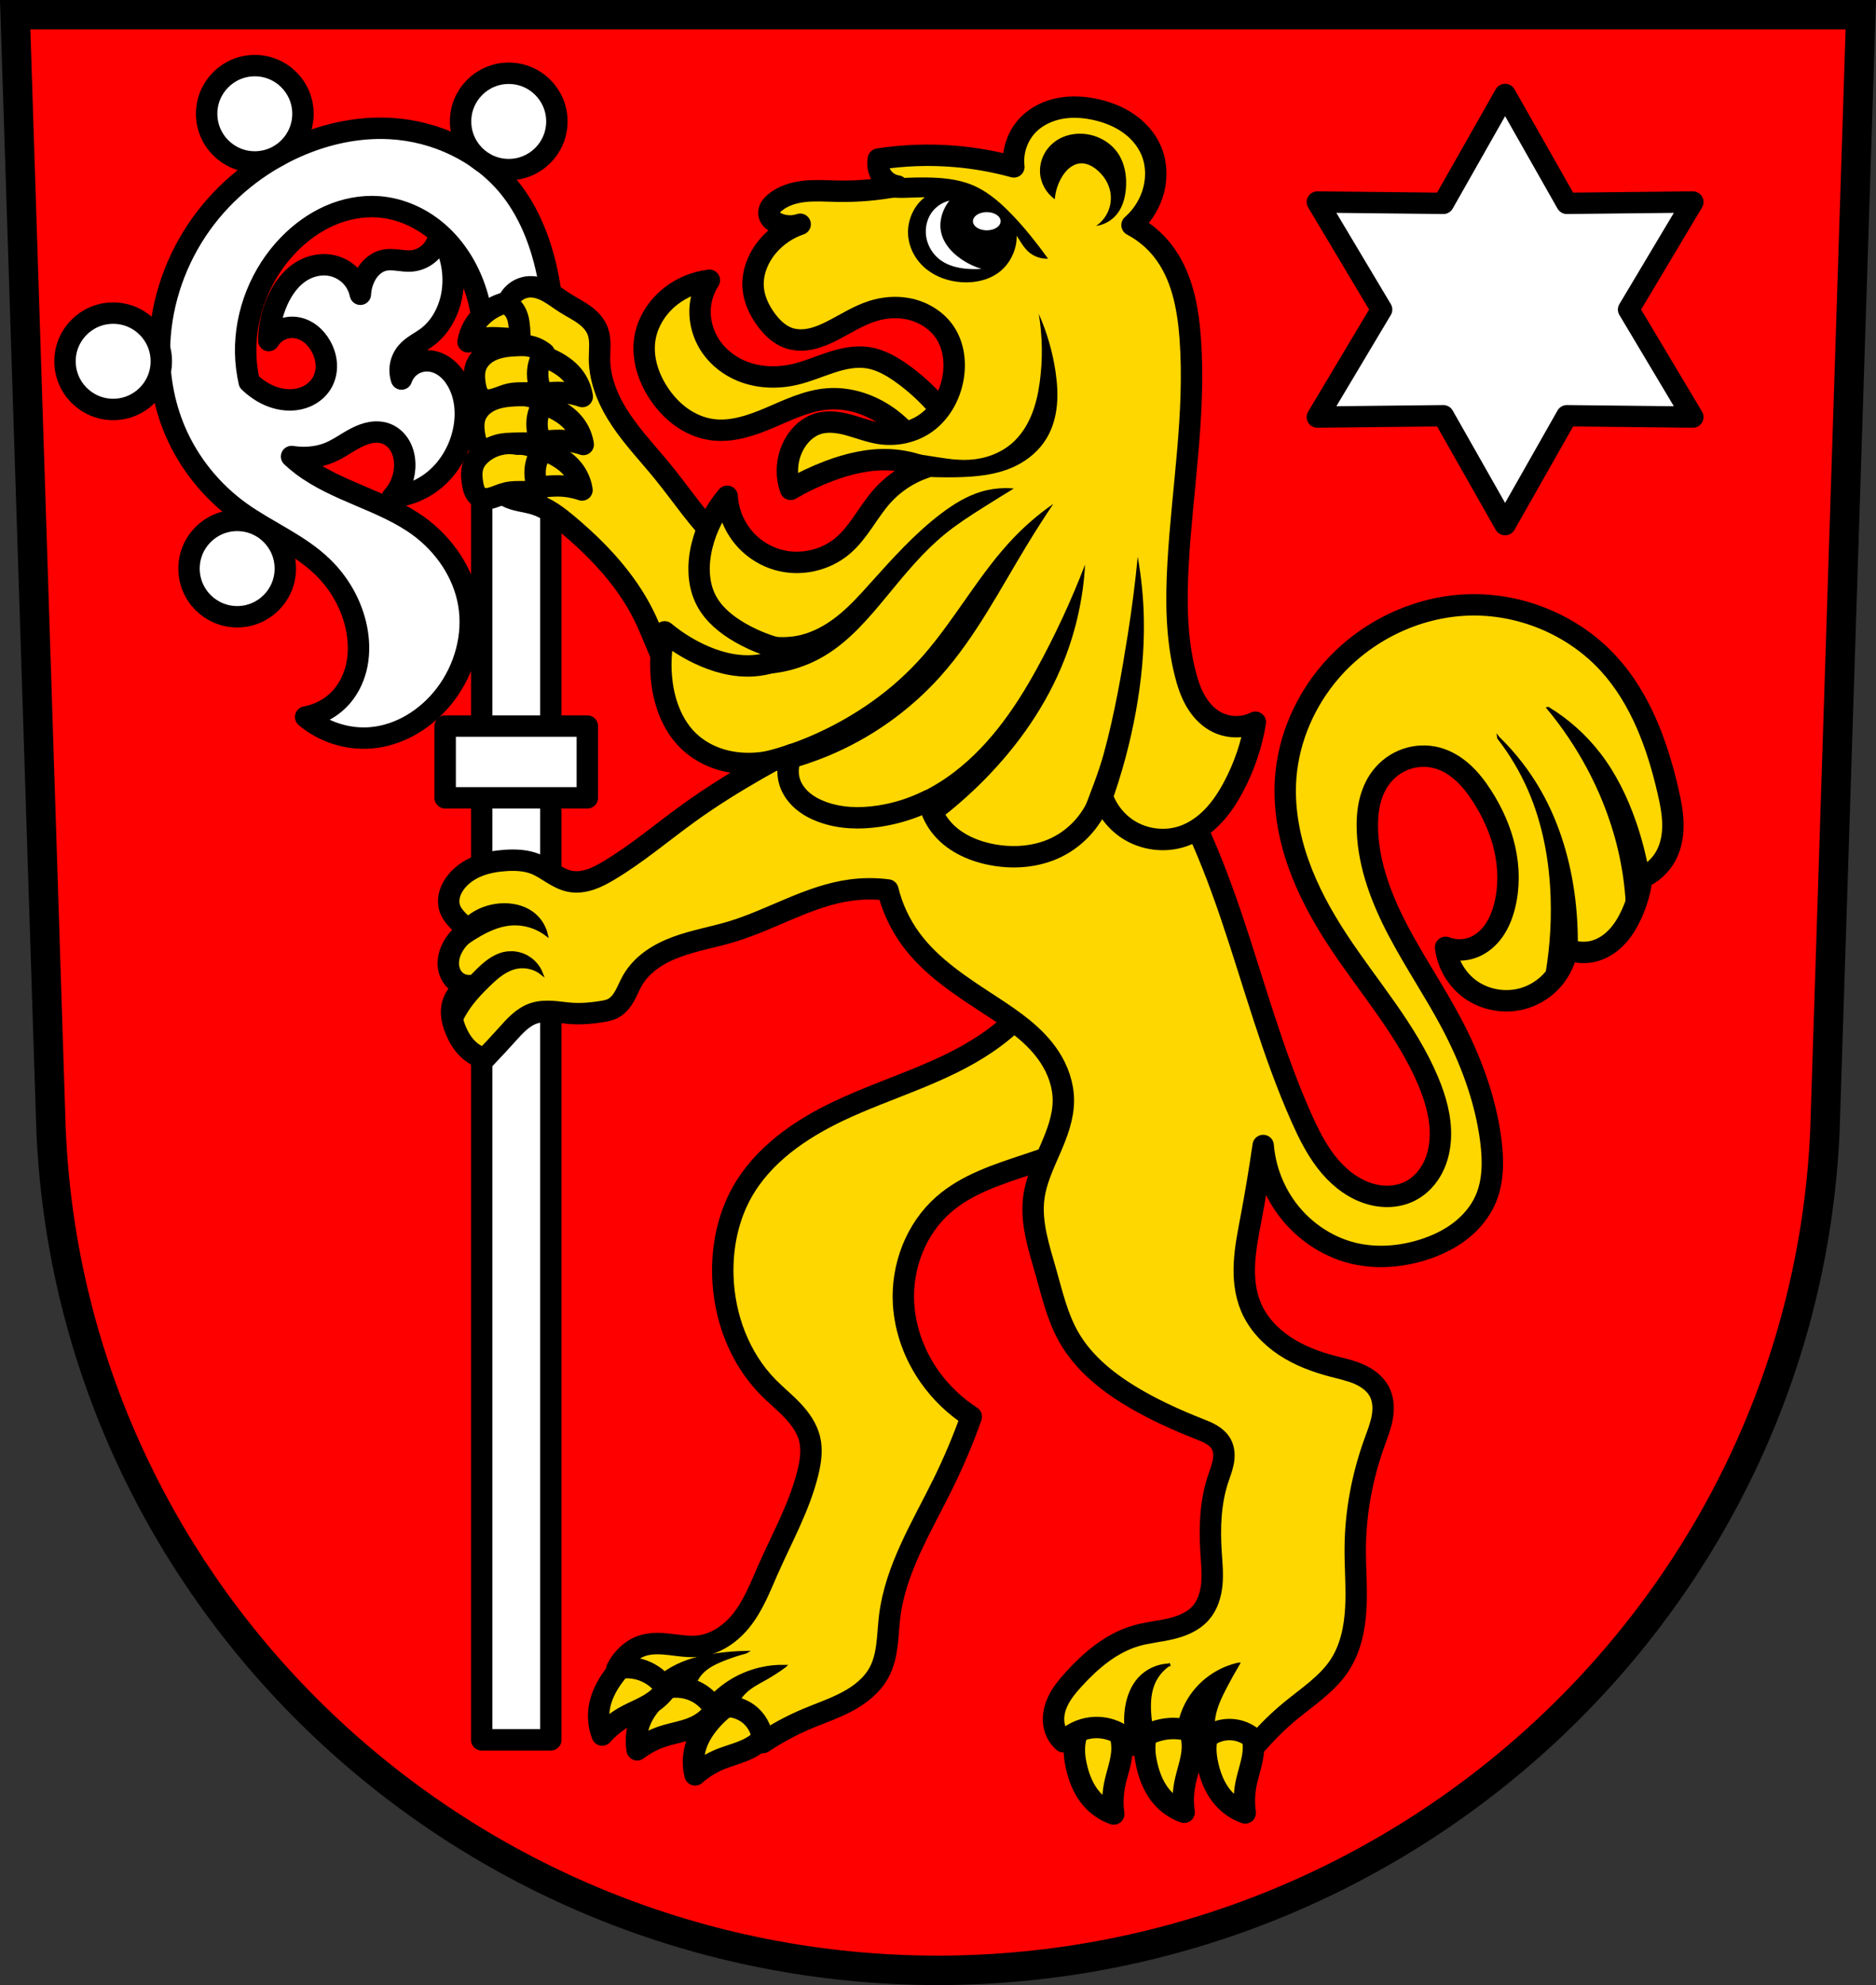 <svg xmlns="http://www.w3.org/2000/svg" width="701.33" height="741.77" viewBox="0 0 701.334 741.769"><rect x="0" y="0" width="701.334" height="741.769" fill="#333333" stroke="none"/><g transform="translate(-25.304-23.411)"><g fill-rule="evenodd"><path d="m30.983 28.911l13.398 416.62c7.415 175.25 153.92 314.05 331.59 314.14 177.51-.215 324.07-139.06 331.59-314.14l13.398-416.62h-344.98z" fill="#f00"/><path d="m30.983 28.911l13.398 416.62c7.415 175.25 153.92 314.05 331.59 314.14 177.51-.215 324.07-139.06 331.59-314.14l13.398-416.62h-344.98z" fill="none" stroke="#000" stroke-width="11"/></g><g stroke="#000"><g stroke-linejoin="round"><g fill="#fff" stroke-linecap="round"><path d="m-331.08 83.13l-19.255 10.838.242 22.09-19.01-11.257-19.01 11.257.242-22.09-19.255-10.838 19.255-10.838-.242-22.09 19.01 11.257 19.01-11.257-.242 22.09z" transform="matrix(0 2.114-2.131 0 765.13 919.36)" stroke-width="3.769"/><g transform="translate(852.86)" stroke-width="8"><path transform="translate(25.304 23.411)" d="m-711.41 47.928c-10.511.126-20.968 2.664-30.596 6.922-14.12 6.242-26.58 16.232-35.59 28.764-9.372 13.04-14.949 28.809-15.6 44.852-.452 11.144 1.459 22.411 5.85 32.664 5.158 12.05 13.729 22.588 24.377 30.23 10.02 7.187 21.856 11.898 30.713 20.477 6.366 6.166 10.929 14.224 12.676 22.912.881 4.382 1.051 8.933.219 13.324-.832 4.391-2.69 8.619-5.582 12.03-3.46 4.078-8.381 6.89-13.65 7.801 6.69 5.644 15.653 8.512 24.377 7.801 10.986-.896 21.1-7.33 27.789-16.09 7.338-9.603 10.853-22.22 8.775-34.13-2.01-11.514-9.105-21.848-18.527-28.764-13.335-9.788-30.683-12.937-43.877-22.914-1.328-1-2.588-2.09-3.805-3.221.926.135 1.857.235 2.793.291 3.818.23 7.71-.253 11.25-1.701 3.603-1.474 6.738-3.893 10.211-5.652 1.736-.88 3.571-1.598 5.492-1.914 1.921-.316 3.936-.215 5.748.496 2.159.846 3.939 2.534 5.084 4.551 1.145 2.02 1.679 4.344 1.742 6.662.124 4.531-1.574 9.09-4.633 12.432 4.574-.401 9.05-1.919 12.92-4.387 7.04-4.489 11.903-12.06 13.65-20.232 1.35-6.312.859-13.189-2.359-18.783-1.182-2.055-2.729-3.925-4.66-5.301-1.931-1.376-4.26-2.237-6.631-2.242-2.083-.004-4.163.662-5.855 1.877-1.692 1.215-2.988 2.974-3.65 4.949-.557-1.684-.674-3.513-.334-5.254.34-1.741 1.134-3.391 2.283-4.742 2.04-2.397 5.03-3.73 7.557-5.605 4.971-3.688 8.099-9.523 9.264-15.602 1.528-7.973-.205-16.521-4.717-23.27-.218 2.652-1.407 5.213-3.293 7.09-1.885 1.877-4.451 3.056-7.104 3.262-1.709.133-3.42-.125-5.123-.316-1.703-.192-3.446-.316-5.115.072-1.654.385-3.173 1.268-4.408 2.434-1.235 1.165-2.193 2.606-2.904 4.148-.883 1.914-1.383 3.999-1.486 6.104-.416-1.979-1.251-3.868-2.465-5.486-1.996-2.662-4.983-4.565-8.238-5.25-3.602-.758-7.447-.026-10.66 1.77-4.495 2.512-7.666 6.931-9.725 11.65-2.01 4.598-3.087 9.597-3.158 14.613 1-1.662 2.491-3.03 4.232-3.887 1.741-.858 3.731-1.205 5.66-.988 2.01.226 3.937 1.056 5.557 2.27 1.62 1.214 2.942 2.8 3.951 4.555 1.211 2.104 1.985 4.476 2.115 6.9.13 2.425-.401 4.899-1.629 6.994-1.192 2.034-3.02 3.671-5.119 4.74-2.101 1.07-4.467 1.582-6.824 1.598-3.65.024-7.254-1.13-10.393-2.992-1.755-1.041-3.366-2.303-4.852-3.703-.801-3.565-1.267-7.204-1.332-10.855-.264-14.897 5.69-29.791 16.09-40.463 4.382-4.498 9.541-8.28 15.287-10.813 5.746-2.532 12.09-3.792 18.354-3.326 8.342.62 16.335 4.319 22.584 9.881 6.249 5.562 10.789 12.915 13.492 20.832 2.874 8.419 3.717 17.523 2.438 26.326v515.8h25.838v-515.8c1.539-12.356.707-25-2.438-37.05-2.571-9.85-6.743-19.399-13.162-27.301-10.71-13.183-27.405-21.01-44.37-21.939-1.502-.082-3-.114-4.506-.096z"/><path d="m-661.13 294.72h53.14v26.813h-53.14z"/><circle r="18" cy="158.41" cx="-785.25"/><circle r="18" cy="235.87" cx="-738.89"/><circle r="18" cy="65.923" cx="-732.3"/><circle r="18" cy="68.787" cx="-637.37"/></g></g><g fill="#ffd700" fill-rule="evenodd" stroke-width="8"><path d="m227.11 136.8c-4.81-1.561-10.153-1.419-14.873.395-3.385 1.301-6.467 3.467-8.658 6.357-1.682 2.22-2.822 4.847-3.295 7.592 2.849-.982 5.857-1.502 8.87-1.532 3.529-.036 7.07.592 10.574.191 2.481-.283 4.931-1.102 6.941-2.583 1.056-.778 1.991-1.744 2.612-2.898.621-1.155.914-2.508.689-3.799-.279-1.603-1.383-3.039-2.86-3.721z"/><path d="m288.51 650.9c-2.973-.836-6.205-.43-9.07.729-2.862 1.159-5.386 3.03-7.652 5.131-3.177 2.942-5.952 6.438-7.412 10.514-1.14 3.184-1.44 6.665-.862 9.997 2.854-2.176 6.072-3.873 9.48-4.999 3.992-1.319 8.245-1.865 12.07-3.62 2.704-1.242 5.155-3.101 6.895-5.516.933-1.295 1.663-2.761 1.941-4.332.278-1.572.076-3.256-.734-4.631-.494-.837-1.199-1.541-2.01-2.084-.806-.543-1.713-.928-2.648-1.191z"/><path d="m269.76 640.97c-3.079-.236-6.169.797-8.748 2.496-2.579 1.699-4.685 4.03-6.495 6.535-2.537 3.509-4.571 7.482-5.202 11.765-.492 3.346-.103 6.818 1.119 9.972 2.371-2.694 5.193-4.99 8.313-6.764 3.655-2.078 7.718-3.448 11.12-5.92 2.407-1.75 4.445-4.053 5.677-6.763.661-1.453 1.089-3.034 1.052-4.629-.037-1.596-.565-3.207-1.63-4.396-.649-.724-1.478-1.275-2.376-1.649-.897-.374-1.862-.573-2.831-.648z"/><path d="m308.05 658.42c-3.03-.605-6.22.049-8.985 1.426-2.764 1.376-5.136 3.439-7.234 5.706-2.941 3.178-5.438 6.877-6.579 11.05-.892 3.263-.922 6.756-.089 10.03 2.678-2.389 5.756-4.329 9.07-5.714 3.878-1.623 8.08-2.494 11.751-4.539 2.6-1.447 4.9-3.489 6.449-6.03.831-1.363 1.446-2.881 1.601-4.469.156-1.588-.175-3.252-1.089-4.56-.557-.797-1.314-1.444-2.16-1.923-.846-.479-1.779-.793-2.732-.984z"/><path d="m480.05 666.14c-2.184 2.184-3.411 5.202-3.8 8.265-.389 3.063.011 6.181.733 9.184 1.012 4.21 2.704 8.34 5.545 11.608 2.219 2.552 5.108 4.517 8.298 5.642-.501-3.554-.407-7.191.278-10.714.802-4.127 2.407-8.104 2.745-12.294.239-2.966-.183-6.01-1.438-8.712-.673-1.447-1.594-2.801-2.829-3.812-1.235-1.01-2.802-1.659-4.398-1.625-.972.021-1.931.292-2.798.73-.868.438-1.647 1.04-2.334 1.727z"/><path d="m457.21 665.89c-2.184 2.184-3.411 5.202-3.8 8.265-.389 3.063.011 6.181.733 9.184 1.012 4.21 2.704 8.34 5.545 11.608 2.219 2.552 5.108 4.517 8.298 5.642-.501-3.554-.407-7.191.278-10.714.802-4.127 2.407-8.104 2.745-12.294.239-2.966-.183-6.01-1.438-8.712-.673-1.447-1.594-2.801-2.829-3.812-1.235-1.01-2.802-1.659-4.398-1.625-.972.021-1.931.292-2.798.73-.868.438-1.647 1.04-2.334 1.727z"/><path d="m430.9 666.54c-2.184 2.184-3.411 5.202-3.8 8.265-.389 3.063.011 6.181.733 9.184 1.012 4.21 2.704 8.34 5.545 11.608 2.219 2.552 5.108 4.517 8.298 5.642-.501-3.554-.407-7.191.278-10.714.802-4.127 2.407-8.104 2.745-12.294.239-2.966-.183-6.01-1.438-8.712-.673-1.447-1.594-2.801-2.829-3.812-1.235-1.01-2.802-1.659-4.398-1.625-.972.021-1.931.292-2.798.73-.868.438-1.647 1.04-2.334 1.727z"/><path d="m422.84 380.65c-6.616 12.983-16.543 24.26-28.58 32.477-16.756 11.434-36.871 16.663-55.21 25.332-14.546 6.876-28.521 16.485-36.37 30.528-5.268 9.42-7.469 20.39-7.145 31.18.46 15.304 6.153 30.654 16.888 41.57 2.961 3.01 6.269 5.668 9.173 8.734 2.904 3.066 5.442 6.643 6.415 10.752.959 4.047.333 8.3-.65 12.341-3.103 12.758-9.638 24.362-14.939 36.37-2.983 6.759-5.663 13.81-10.393 19.486-3.947 4.737-9.46 8.415-15.589 9.09-3.578.396-7.178-.229-10.754-.639-3.576-.41-7.297-.591-10.681.639-2.22.807-4.203 2.2-5.846 3.897-1.3 1.343-2.399 2.881-3.248 4.547 3.222-.707 6.643-.479 9.743.65 3.444 1.254 6.474 3.62 8.525 6.658 4.111-1.014 8.609-.359 12.26 1.786 2.402 1.411 4.435 3.444 5.846 5.846 2.283-.833 4.791-1.037 7.178-.582 2.387.455 4.645 1.566 6.462 3.18 2.835 2.519 4.531 6.275 4.547 10.07 5.125-3.419 10.569-6.359 16.238-8.769 5.086-2.162 10.363-3.904 15.244-6.496 4.881-2.592 9.439-6.164 12.04-11.04 1.669-3.133 2.456-6.663 2.901-10.184.445-3.522.565-7.078.997-10.601 2.197-17.937 12.188-33.785 20.14-50.01 3.928-8.02 7.4-16.267 10.393-24.682-6.089-3.92-11.413-9.02-15.589-14.939-5.64-7.991-9.164-17.516-9.743-27.28-.815-13.756 4.564-27.955 14.939-37.02 8.739-7.638 20.16-11.275 31.18-14.939 17.291-5.753 34.407-12.04 51.31-18.837l-37.673-59.11"/></g></g><g fill-rule="evenodd"><g fill="#ffd700" stroke-width="8"><path d="m285.7 286.19c-5.318-3.689-9.03-9.274-11.886-15.08-2.851-5.81-4.962-11.962-7.837-17.761-6.567-13.245-16.938-24.26-28.25-33.776-3.822-3.213-7.889-6.343-12.666-7.794-3.454-1.049-7.22-1.201-10.393-2.923-1.725-.936-3.2-2.31-4.321-3.921-1.122-1.611-1.894-3.454-2.336-5.366-.883-3.825-.44-7.861.661-11.628 2.202-7.536 6.926-14.13 9.244-21.629 1.968-6.368 2.127-13.164 1.624-19.811-.094-1.246-.212-2.496-.495-3.713-.282-1.218-.735-2.409-1.454-3.431-.69-.983-1.62-1.795-2.687-2.347.553-1.762 1.652-3.348 3.106-4.486 1.454-1.138 3.258-1.822 5.102-1.936 2.539-.156 5.04.749 7.259 1.99 2.22 1.242 4.231 2.821 6.382 4.18 2.751 1.739 5.747 3.128 8.223 5.241 1.64 1.399 3.042 3.132 3.794 5.152.609 1.637.775 3.407.782 5.154.007 1.747-.14 3.492-.132 5.238.038 8.25 3.539 16.15 8.152 22.986 4.613 6.839 10.346 12.837 15.556 19.233 7.195 8.832 13.46 18.502 21.759 26.306 6.371 5.991 13.804 10.749 20.323 16.579 3.26 2.915 6.298 6.11 8.742 9.735 2.445 3.626 4.288 7.7 5.03 12.01.859 4.954.201 10.237-2.273 14.615-1.882 3.329-4.754 6.05-8.05 7.987-3.297 1.938-7.01 3.114-10.786 3.704-7.635 1.193-15.823-.098-22.17-4.502z"/><g stroke-linejoin="round"><path d="m216.16 157.24c2.172-1.41 4.855-1.901 7.438-1.709 2.582.193 5.079 1.031 7.435 2.103 3.29 1.498 6.421 3.518 8.658 6.357 1.726 2.191 2.873 4.834 3.295 7.592-2.848-.986-5.857-1.506-8.87-1.532-3.529-.031-7.07.607-10.574.191-2.478-.294-4.913-1.13-6.941-2.583-1.073-.768-2.038-1.719-2.672-2.876-.635-1.157-.919-2.535-.628-3.822.177-.782.56-1.511 1.063-2.136.503-.625 1.124-1.149 1.797-1.585z"/><path d="m216.52 175.16c2.172-1.41 4.855-1.901 7.438-1.709 2.582.193 5.079 1.031 7.435 2.103 3.29 1.498 6.421 3.518 8.658 6.357 1.726 2.191 2.873 4.834 3.295 7.592-2.848-.986-5.857-1.506-8.87-1.532-3.529-.031-7.07.607-10.574.191-2.478-.294-4.913-1.13-6.941-2.583-1.073-.768-2.038-1.719-2.672-2.876-.635-1.157-.919-2.535-.628-3.822.177-.782.56-1.511 1.063-2.136.503-.625 1.124-1.149 1.797-1.585z"/><path d="m216.06 192.16c2.172-1.41 4.855-1.901 7.438-1.709 2.582.193 5.079 1.031 7.435 2.103 3.29 1.498 6.421 3.518 8.658 6.357 1.726 2.191 2.873 4.834 3.295 7.592-2.848-.986-5.857-1.506-8.87-1.532-3.529-.031-7.07.607-10.574.191-2.478-.294-4.913-1.13-6.941-2.583-1.073-.768-2.038-1.719-2.672-2.876-.635-1.157-.919-2.535-.628-3.822.177-.782.56-1.511 1.063-2.136.503-.625 1.124-1.149 1.797-1.585z"/><path d="m219.67 152.5c-2.287.059-4.584.172-6.823.64-2.239.467-4.432 1.304-6.249 2.695-1.482 1.134-2.699 2.645-3.344 4.395-.813 2.208-.682 4.65-.304 6.972.162.994.37 1.992.789 2.907.419.916 1.068 1.753 1.947 2.246.821.46 1.797.593 2.735.516.939-.077 1.849-.353 2.737-.668 1.465-.521 2.895-1.156 4.408-1.516 2.524-.601 5.158-.411 7.752-.455 1.473-.025 2.945-.126 4.408-.303-.748-1.729-1.212-3.579-1.368-5.456-.144-1.728-.026-3.487.456-5.153.411-1.419 1.084-2.762 1.976-3.941-2.086-1.728-4.742-2.755-7.448-2.88-.557-.026-1.115-.014-1.672 0z"/><path d="m219.43 171.22c-2.287.059-4.584.172-6.823.64-2.239.467-4.432 1.304-6.249 2.695-1.482 1.134-2.699 2.645-3.344 4.395-.813 2.208-.682 4.65-.304 6.972.162.994.37 1.992.789 2.907.419.916 1.068 1.753 1.947 2.246.821.46 1.797.593 2.735.516.939-.077 1.849-.353 2.737-.668 1.465-.521 2.895-1.156 4.408-1.516 2.524-.601 5.158-.411 7.752-.455 1.473-.025 2.945-.126 4.408-.303-.748-1.729-1.212-3.579-1.368-5.456-.144-1.728-.026-3.487.456-5.153.411-1.419 1.084-2.762 1.976-3.941-2.086-1.728-4.742-2.755-7.448-2.88-.557-.026-1.115-.014-1.672 0z"/><path d="m218.7 189.4c-4.561-.876-9.487.38-13.07 3.334-1.437 1.184-2.682 2.655-3.344 4.395-.838 2.2-.688 4.649-.304 6.972.164.994.373 1.99.792 2.906.419.916 1.066 1.754 1.944 2.247.821.461 1.797.594 2.735.517.939-.077 1.849-.353 2.737-.669 1.465-.521 2.895-1.156 4.408-1.516 2.524-.601 5.158-.411 7.752-.455 1.473-.025 2.945-.126 4.408-.303-.748-1.729-1.212-3.579-1.368-5.456-.144-1.728-.026-3.487.456-5.153.411-1.419 1.084-2.762 1.976-3.941-2.111-1.689-4.75-2.709-7.448-2.88-.557-.035-1.115-.035-1.672 0z"/><path d="m335.8 296.21c-18.319 9.406-36.575 19.11-53.26 31.18-9.855 7.126-19.15 15.07-29.6 21.295-2.215 1.321-4.495 2.569-6.944 3.376-2.45.808-5.094 1.16-7.624.66-2.386-.471-4.56-1.669-6.631-2.944-2.07-1.275-4.1-2.654-6.36-3.551-3.474-1.378-7.313-1.544-11.04-1.299-3.546.233-7.097.831-10.393 2.16-3.296 1.329-6.335 3.423-8.443 6.284-1.024 1.39-1.826 2.96-2.21 4.643-.385 1.683-.34 3.482.262 5.1.548 1.473 1.529 2.746 2.598 3.897 1.361 1.466 2.89 2.776 4.547 3.897-2.391 1.426-4.42 3.455-5.846 5.846-1.283 2.152-2.085 4.643-1.949 7.145.119 2.183.994 4.361 2.598 5.846 1.392 1.289 3.3 2 5.196 1.949-1.722.704-3.252 1.871-4.387 3.346-1.134 1.475-1.87 3.253-2.108 5.098-.341 2.64.324 5.317 1.299 7.794 1.269 3.223 3.127 6.298 5.846 8.444 1.531 1.208 3.311 2.098 5.196 2.598 2.861-2.987 5.677-6.02 8.444-9.09 1.407-1.564 2.807-3.143 4.39-4.529 1.583-1.386 3.364-2.581 5.353-3.266 2.271-.781 4.725-.869 7.121-.711 2.396.158 4.772.554 7.169.711 3.687.242 7.391-.084 11.04-.65 1.566-.243 3.156-.54 4.547-1.299 1.876-1.023 3.229-2.8 4.265-4.668 1.037-1.868 1.814-3.873 2.879-5.725 1.764-3.065 4.295-5.651 7.17-7.709 2.876-2.058 6.093-3.604 9.412-4.826 6.637-2.444 13.67-3.612 20.441-5.653 15.184-4.575 29.09-13.535 44.818-15.589 4.521-.59 9.119-.59 13.64 0 1.601 6.533 4.486 12.748 8.444 18.19 7.827 10.756 19.397 18.05 30.528 25.332 8.02 5.246 16.17 10.831 21.435 18.837 3.167 4.815 5.184 10.475 5.196 16.238.014 6.374-2.371 12.488-4.911 18.334-2.54 5.846-5.306 11.719-6.132 18.04-1.232 9.425 1.952 18.786 4.547 27.93 2.325 8.19 4.253 16.622 8.444 24.03 5.725 10.124 15.259 17.568 25.332 23.383 7.472 4.314 15.356 7.878 23.383 11.04 1.629.642 3.275 1.273 4.773 2.179 1.499.906 2.859 2.115 3.671 3.667 1.039 1.987 1.089 4.363.671 6.566-.418 2.203-1.27 4.295-1.97 6.425-2.871 8.731-3.187 18.11-2.598 27.28.254 3.948.67 7.91.307 11.849-.363 3.939-1.58 7.924-4.204 10.884-2.868 3.236-7.106 4.923-11.318 5.898-4.213.975-8.558 1.354-12.714 2.546-9.241 2.651-16.906 9.134-23.383 16.238-2.296 2.518-4.507 5.174-5.965 8.254-1.458 3.08-2.11 6.655-1.18 9.933.565 1.991 1.705 3.816 3.248 5.196 2.728-2.857 6.47-4.728 10.393-5.196 2.922-.349 5.931.069 8.647 1.201 2.716 1.132 5.132 2.974 6.942 5.294 3.01-2.969 6.897-5.03 11.04-5.846 5.557-1.095 11.53.1 16.238 3.248 1.755-1.497 3.896-2.536 6.158-2.988 2.261-.452 4.638-.317 6.833.39 2.482.799 4.723 2.329 6.37 4.35 3.803-4.39 7.978-8.458 12.466-12.144 6.423-5.276 13.636-9.933 18.19-16.888 4.132-6.315 5.68-13.999 6.067-21.535.387-7.537-.299-15.09-.221-22.633.136-13.269 2.652-26.487 7.145-38.972 1.116-3.102 2.36-6.184 2.944-9.429.584-3.245.458-6.729-1.065-9.653-1.581-3.035-4.514-5.174-7.648-6.548-3.134-1.374-6.511-2.079-9.82-2.949-6.294-1.655-12.478-3.966-17.905-7.558-5.427-3.591-10.08-8.537-12.623-14.526-2.192-5.162-2.749-10.897-2.453-16.497.296-5.6 1.412-11.12 2.453-16.63 1.712-9.06 3.228-18.16 4.547-27.28.649 7.866 3.362 15.553 7.794 22.08 6.074 8.95 15.462 15.669 25.981 18.19 8.537 2.044 17.609 1.339 25.981-1.299 4.923-1.551 9.668-3.777 13.772-6.908 4.104-3.131 7.552-7.195 9.611-11.928 2.985-6.861 2.907-14.664 1.949-22.08-2-15.498-7.599-30.373-14.939-44.17-6.168-11.592-13.569-22.495-19.682-34.12-6.113-11.621-10.976-24.21-11.495-37.33-.14-3.536.04-7.102.828-10.552.788-3.45 2.201-6.786 4.368-9.584 2.377-3.068 5.652-5.438 9.319-6.709 3.667-1.271 7.715-1.435 11.466-.436 3.647.971 6.956 3.01 9.749 5.543 2.793 2.538 5.096 5.573 7.139 8.746 3.876 6.02 6.881 12.645 8.462 19.63 1.581 6.985 1.711 14.341-.018 21.291-.815 3.277-2.053 6.481-3.977 9.256-1.924 2.775-4.569 5.107-7.715 6.333-3.303 1.288-7.089 1.288-10.393 0 .733 6.144 4.106 11.927 9.09 15.589 5.872 4.312 13.869 5.537 20.785 3.248 3.983-1.318 7.593-3.741 10.323-6.926 2.73-3.185 4.572-7.124 5.265-11.261 3.251 1.404 6.992 1.637 10.393.65 3.186-.926 6.02-2.879 8.278-5.306 2.262-2.427 3.98-5.318 5.362-8.334 1.977-4.315 3.296-8.932 3.897-13.64 3.867-1.681 7.131-4.712 9.09-8.444 1.907-3.626 2.574-7.807 2.482-11.902-.092-4.096-.91-8.139-1.833-12.13-3.97-17.18-10.219-34.375-22.08-47.42-13.208-14.517-32.996-22.727-52.612-22.08-19.517.64-38.517 9.932-51.31 24.682-9.569 11.03-15.74 25.07-16.888 39.622-.856 10.848 1.037 21.807 4.636 32.08 3.599 10.269 8.875 19.886 14.85 28.98 11.468 17.453 25.695 33.36 33.776 52.612 2.766 6.591 4.789 13.641 4.547 20.785-.136 4.01-1 8.03-2.835 11.594-1.832 3.568-4.66 6.67-8.208 8.542-2.566 1.354-5.462 2.045-8.362 2.116-2.9.071-5.802-.469-8.526-1.466-5.931-2.171-10.919-6.452-14.78-11.45-3.861-4.998-6.681-10.712-9.253-16.48-10.845-24.318-17.7-50.19-26.25-75.4-8.555-25.22-19.09-50.26-36.1-70.75-11.596-13.959-26.06-25.527-42.22-33.776-24.02 11.261-47.846 22.955-71.45 35.07z"/></g></g><g stroke-width="1"><path d="m604.09 288.07c5.796 6.995 10.876 14.581 15.14 22.604 6.425 12.1 10.981 25.22 13.12 38.75.948 6 1.422 12.08 1.414 18.16 1.738-4.5 3.623-8.943 5.65-13.32.658-1.42 1.33-2.833 2.02-4.238-1.137-6.65-2.826-13.205-5.04-19.576-3.162-9.08-7.435-17.831-13.32-25.43-5.222-6.742-11.686-12.519-18.971-16.953zm-18.568 11.1c4.627 5.942 8.502 12.468 11.504 19.375 5.512 12.685 8.03 26.542 8.477 40.37.348 10.75-.534 21.539-2.623 32.09l4.844-4.439 3.43-7.67 3.432 1.01c.236-6.668-.033-13.353-.807-19.98-1.671-14.32-5.752-28.46-12.918-40.971-4.16-7.263-9.339-13.942-15.338-19.779zm-97.24 346.01c-3.211.726-6.299 1.994-9.09 3.734-3.903 2.431-7.228 5.792-9.582 9.742-1.755 2.944-2.971 6.208-3.572 9.582l10.393 4.383 2.6-1.623c-.23-1.997-.175-4.03.162-6.01.664-3.901 2.395-7.532 4.221-11.04 1.543-2.967 3.169-5.89 4.873-8.768zm-25.982.324c-4.153.12-8.229 1.977-11.04 5.03-2.766 3-4.259 7.01-4.871 11.04-.547 3.607-.435 7.311.326 10.879l3.896 1.949 5.521-3.896c-.501-2.353-.828-4.745-.975-7.146-.236-3.859.015-7.849 1.623-11.365 1.197-2.617 3.131-4.893 5.521-6.496z"/><g transform="translate(25.304 23.411)"><path d="m278.84 617.38c-3.53.07-7.06.342-10.555.813-5.135.691-10.262 1.829-14.939 4.059-2.623 1.25-5.084 2.837-7.307 4.709.836.968 1.867 1.765 3.01 2.332 1.965.971 4.268 1.243 6.404.754.541.26 1.153.369 1.75.313.597-.057 1.178-.279 1.66-.637.486-.36.865-.848 1.189-1.359.324-.511.601-1.051.922-1.564 1.01-1.605 2.437-2.912 4.02-3.953 1.583-1.041 3.319-1.83 5.074-2.543 2.856-1.161 5.786-2.137 8.768-2.922zm14.615 5.195c-3.11-.064-6.228.264-9.256.975-4.081.957-7.999 2.611-11.529 4.871-2.822 1.806-5.398 3.999-7.633 6.496l4.633 2.266 5.598-.154c.762-1.761 1.872-3.371 3.248-4.709 2.278-2.215 5.194-3.627 7.957-5.197 2.416-1.373 4.749-2.892 6.982-4.547z"/><path d="m188.81 338c-.565-.006-1.129.012-1.689.051-2.947.201-5.86.962-8.496 2.295-2.886 1.459-5.425 3.602-7.35 6.201l-1.697 9.785c3.037-2.66 6.349-5.01 9.865-6.99 3.386-1.91 7.03-3.503 10.893-3.943 4.937-.562 10.07.869 14.01 3.904-.658-2.933-2.296-5.638-4.592-7.578-3-2.539-6.988-3.684-10.941-3.725zm2.48 17.922c-.937-.017-1.877.072-2.793.27-2.032.438-3.926 1.389-5.631 2.578-1.705 1.189-3.231 2.615-4.703 4.082-2.342 2.335-4.564 4.79-6.658 7.35l-1.68 7.992 1.449 6.02c.843-2.248 1.923-4.406 3.215-6.43 2.343-3.669 5.358-6.858 8.496-9.875 1.484-1.427 3.01-2.828 4.711-3.986 1.702-1.158 3.6-2.072 5.625-2.443 3.2-.587 6.638.271 9.186 2.295-1.174-3.065-3.637-5.612-6.66-6.889-1.439-.608-2.995-.931-4.557-.959z"/></g></g><g fill="#ffd700" stroke-linejoin="round" stroke-width="8"><path d="m370.42 194.74c-3.273-6.839-8.512-12.723-14.927-16.764-6.136-3.865-13.436-6.05-20.668-5.511-7.54.559-14.527 3.949-21.481 6.918-6.953 2.969-14.435 5.613-21.922 4.564-4.13-.578-8.07-2.282-11.46-4.713-3.389-2.431-6.237-5.575-8.52-9.07-3.887-5.946-6.168-13.193-5.05-20.21.994-6.251 4.666-11.937 9.645-15.846 4.156-3.262 9.221-5.352 14.468-5.971-1.627 2.494-2.729 5.329-3.215 8.267-.976 5.904.621 12.148 4.134 16.994 2.72 3.752 6.532 6.674 10.793 8.497 6.386 2.732 13.681 2.986 20.438 1.378 4.55-1.083 8.865-2.966 13.311-4.42 4.446-1.454 9.163-2.484 13.788-1.781 4.717.718 8.985 3.186 12.86 5.971 9.282 6.67 17.04 15.453 22.505 25.491l-14.697 6.2z"/><path d="m371.2 198.13c-6.105 2.061-11.663 5.718-15.972 10.508-5.344 5.941-8.783 13.556-14.881 18.721-6.6 5.589-16.06 7.619-24.358 5.196-4.436-1.295-8.515-3.789-11.692-7.145-4.219-4.458-6.798-10.435-7.145-16.563-4.512 5.333-7.764 11.725-9.418 18.512-1.656 6.796-1.638 14.273 1.624 20.46 2.75 5.218 7.552 9.08 12.666 12.02 6.208 3.569 13.07 6 20.14 7.145-4.517 3.03-9.839 4.838-15.264 5.196-7.05.466-14.09-1.492-20.46-4.547-4.533-2.174-8.798-4.908-12.666-8.119-1.476 6.259-1.808 12.785-.974 19.16 1.057 8.08 4.156 16.15 10.07 21.759 3.353 3.181 7.511 5.471 11.938 6.8 4.426 1.329 9.114 1.71 13.719 1.32 4.467-.379 8.871-1.48 12.991-3.248-1.715 3.139-2.076 6.989-.974 10.393.867 2.678 2.591 5.04 4.721 6.876 2.13 1.84 4.658 3.182 7.295 4.166 6.787 2.531 14.274 2.714 21.435 1.624 6.423-.978 12.692-2.958 18.512-5.846.663 3.407 2.119 6.657 4.222 9.418 4.473 5.875 11.601 9.245 18.837 10.717 8.253 1.679 17.11 1.084 24.682-2.598 8.03-3.903 14.305-11.264 16.888-19.811 1.616 5.281 5.126 9.96 9.743 12.991 6.05 3.968 13.954 4.975 20.785 2.598 4.258-1.481 8.03-4.18 11.139-7.444 3.109-3.264 5.584-7.086 7.698-11.07 3.982-7.502 6.736-15.653 8.119-24.03-4.634 2.321-10.411 2.195-14.939-.325-3.215-1.789-5.739-4.661-7.544-7.867-1.806-3.206-2.936-6.749-3.823-10.32-3.28-13.21-3.355-27.01-2.598-40.596 1.568-28.17 6.625-56.3 4.547-84.44-.858-11.614-3.163-23.671-10.393-32.802-3.077-3.886-6.977-7.117-11.367-9.418 3.379-2.961 5.978-6.804 7.47-11.04 1.913-5.436 1.95-11.593-.325-16.888-1.763-4.102-4.841-7.573-8.511-10.117-3.67-2.544-7.913-4.189-12.274-5.147-4.349-.956-8.886-1.241-13.262-.418-4.376.823-8.589 2.797-11.745 5.939-4.118 4.101-6.215 10.143-5.521 15.914-7.114-1.958-14.408-3.264-21.759-3.897-9.628-.829-19.354-.501-28.904.974-.207 1.069-.207 2.178 0 3.248.334 1.724 1.215 3.337 2.485 4.549 1.27 1.212 2.922 2.02 4.66 2.271-7.373 1.438-14.898 2.092-22.409 1.949-4.054-.077-8.121-.386-12.155.026-4.03.412-8.107 1.608-11.228 4.196-.642.532-1.244 1.127-1.677 1.839-.433.712-.688 1.554-.596 2.383.093.838.536 1.613 1.134 2.209.597.596 1.341 1.026 2.114 1.364 2.641 1.157 5.721 1.275 8.444.325-4.638 1.56-8.839 4.398-12.02 8.119-3.746 4.387-6.07 10.171-5.521 15.914.403 4.255 2.33 8.255 4.872 11.692 2.185 2.954 4.965 5.636 8.444 6.82 2.614.889 5.477.874 8.18.307 2.703-.567 5.266-1.665 7.733-2.905 5.069-2.548 9.86-5.744 15.264-7.47 4.178-1.334 8.673-1.743 12.991-.974 5.716 1.018 11.12 4.228 14.29 9.09 3.193 4.902 3.933 11.126 2.923 16.888-1.2 6.844-4.924 13.376-10.717 17.213-4.813 3.187-10.854 4.369-16.563 3.515-4.01-.601-7.814-2.146-11.728-3.213-3.914-1.067-8.151-1.641-11.98-.301-3.252 1.138-5.937 3.594-7.794 6.495-3.346 5.227-4.089 12.04-1.949 17.862 4.561-2.669 9.346-4.953 14.29-6.82 7.261-2.743 14.981-4.595 22.734-4.222 4.56.219 9.08 1.212 13.315 2.923z"/></g></g></g><g fill-rule="evenodd" stroke="none"><path d="m428.92 73.37c-2.681.02-5.366.649-7.703 1.955-2.233 1.248-4.126 3.107-5.385 5.334-1.258 2.227-1.874 4.818-1.713 7.371.244 3.875 2.337 7.594 5.521 9.814.225-2.966 1.163-5.875 2.715-8.412.787-1.287 1.743-2.49 2.939-3.408 1.197-.918 2.651-1.538 4.158-1.586 2.01-.064 3.929.879 5.521 2.104 2.768 2.128 4.828 5.235 5.432 8.674.417 2.378.133 4.874-.809 7.098-.942 2.223-2.537 4.165-4.535 5.52 2.985-.401 5.796-1.967 7.709-4.293 2.126-2.586 3.089-5.956 3.418-9.287.472-4.775-.327-9.819-3.066-13.758-2.927-4.209-7.938-6.804-13.06-7.098-.382-.022-.763-.03-1.146-.027m-57.85 16.35c-4.089-.029-8.181.13-12.256.477l-3.332 6.781c2.608.27 5.232.389 7.854.357 2.574-.031 5.146-.203 7.719-.24-1.341 1.024-2.499 2.285-3.436 3.691-1.775 2.667-2.798 5.838-2.855 9.04-.049 2.747.607 5.497 1.838 7.953 1.23 2.456 3.03 4.62 5.182 6.326 3.665 2.903 8.304 4.442 12.969 4.758 5.293.359 10.87-.92 14.873-4.402 2.686-2.337 4.543-5.574 5.354-9.04.3-1.283.458-2.615.393-3.928 1.378 2.056 2.539 4.291 4.367 5.949 1.984 1.799 4.702 2.763 7.377 2.617-2.093-2.921-4.275-5.778-6.543-8.566-2.872-3.531-5.885-6.954-9.162-10.113-3.625-3.494-7.631-6.696-12.256-8.686-5.651-2.43-11.933-2.931-18.08-2.975m42.568 50.963c1.387 8.337 1.522 16.881.4 25.26-.569 4.252-1.468 8.485-3.088 12.457-1.62 3.972-3.986 7.689-7.201 10.529-4.383 3.872-10.198 5.947-16.04 6.279-5.375.306-10.716-.786-16.04-1.604-3.813-.585-7.647-1.031-11.492-1.336 1.323 1.783 2.704 3.522 4.143 5.213 1.124 1.322 2.283 2.614 3.475 3.875 4.802.339 9.62.472 14.434.4 7.814-.117 15.836-.832 22.852-4.275 4.68-2.297 8.809-5.821 11.492-10.291 2.195-3.657 3.386-7.861 3.822-12.1.437-4.243.141-8.534-.48-12.754-1.098-7.457-3.218-14.762-6.281-21.648m-12.398 65.11c-3.088.004-6.176.454-9.135 1.34-5.437 1.629-10.344 4.68-14.873 8.102-9.989 7.547-18.381 16.965-26.746 26.28-3.857 4.294-7.747 8.603-12.275 12.182-4.529 3.578-9.769 6.423-15.461 7.377-3.439.576-6.96.451-10.432.125-2.098-.197-4.19-.466-6.27-.809l5.18 3.584 3.055 3.586-2.922 7.703c7.793-.432 15.473-2.778 22.18-6.773 9.436-5.623 16.657-14.23 23.641-22.709 6.632-8.05 13.284-16.198 21.365-22.795 4.475-3.653 9.34-6.792 14.225-9.875 3.833-2.42 7.685-4.811 11.555-7.172-1.025-.099-2.055-.146-3.084-.145m17.82 5.904c-5.206 3.622-10.06 7.752-14.469 12.311-12.894 13.33-21.754 30.04-33.904 44.05-11.355 13.09-25.884 23.19-41.766 30.13-6.874 3-14.05 5.323-21.379 6.91l4.84 1.83 4.533 2.807 3.455 1.08c4.772-1.287 9.464-2.874 14.04-4.75 16.194-6.644 30.88-16.965 42.543-30.02 13.01-14.555 22.04-32.12 32.18-48.805 3.193-5.257 6.505-10.442 9.934-15.549m31.563 19.762c-.933 9.627-2.158 19.226-3.67 28.779-2.292 14.482-4.993 30.13-9.04 44.83-2.111 7.657-5.01 14.477-7.924 22.473l6.422-6.537 4.127 3.096c4.106-11.327 7.256-22.998 9.402-34.854 2.054-11.343 3.191-22.871 2.98-34.396-.143-7.841-.911-15.671-2.293-23.391m-19.686 2.914c-5.157 13.418-11.221 26.486-18.14 39.09-8.524 15.525-19.03 30.393-33.58 40.49-6 4.165-12.66 7.384-19.652 9.502l11.12-.539 6.05 6.479c5.789-4.445 11.277-9.282 16.412-14.469 12.758-12.885 23.382-28.04 30.02-44.918 4.468-11.362 7.103-23.441 7.773-35.631"/><path d="m380.23 98.4c-2.536.591-4.849 2.091-6.424 4.164-1.954 2.572-2.726 5.966-2.262 9.162.496 3.41 2.378 6.595 5.117 8.686 2.901 2.214 6.595 3.159 10.232 3.451 1.781.143 3.573.143 5.354 0-2.99-.89-5.822-2.306-8.328-4.164-1.681-1.246-3.224-2.7-4.445-4.398-1.222-1.699-2.118-3.65-2.457-5.715-.421-2.565.033-5.233 1.072-7.615.556-1.275 1.277-2.479 2.141-3.57m13.98 4.283a5.176 3.391 0 0 0 -5.176 3.391 5.176 3.391 0 0 0 5.176 3.393 5.176 3.391 0 0 0 5.176 -3.393 5.176 3.391 0 0 0 -5.176 -3.391" fill="#fff"/></g></g></svg>